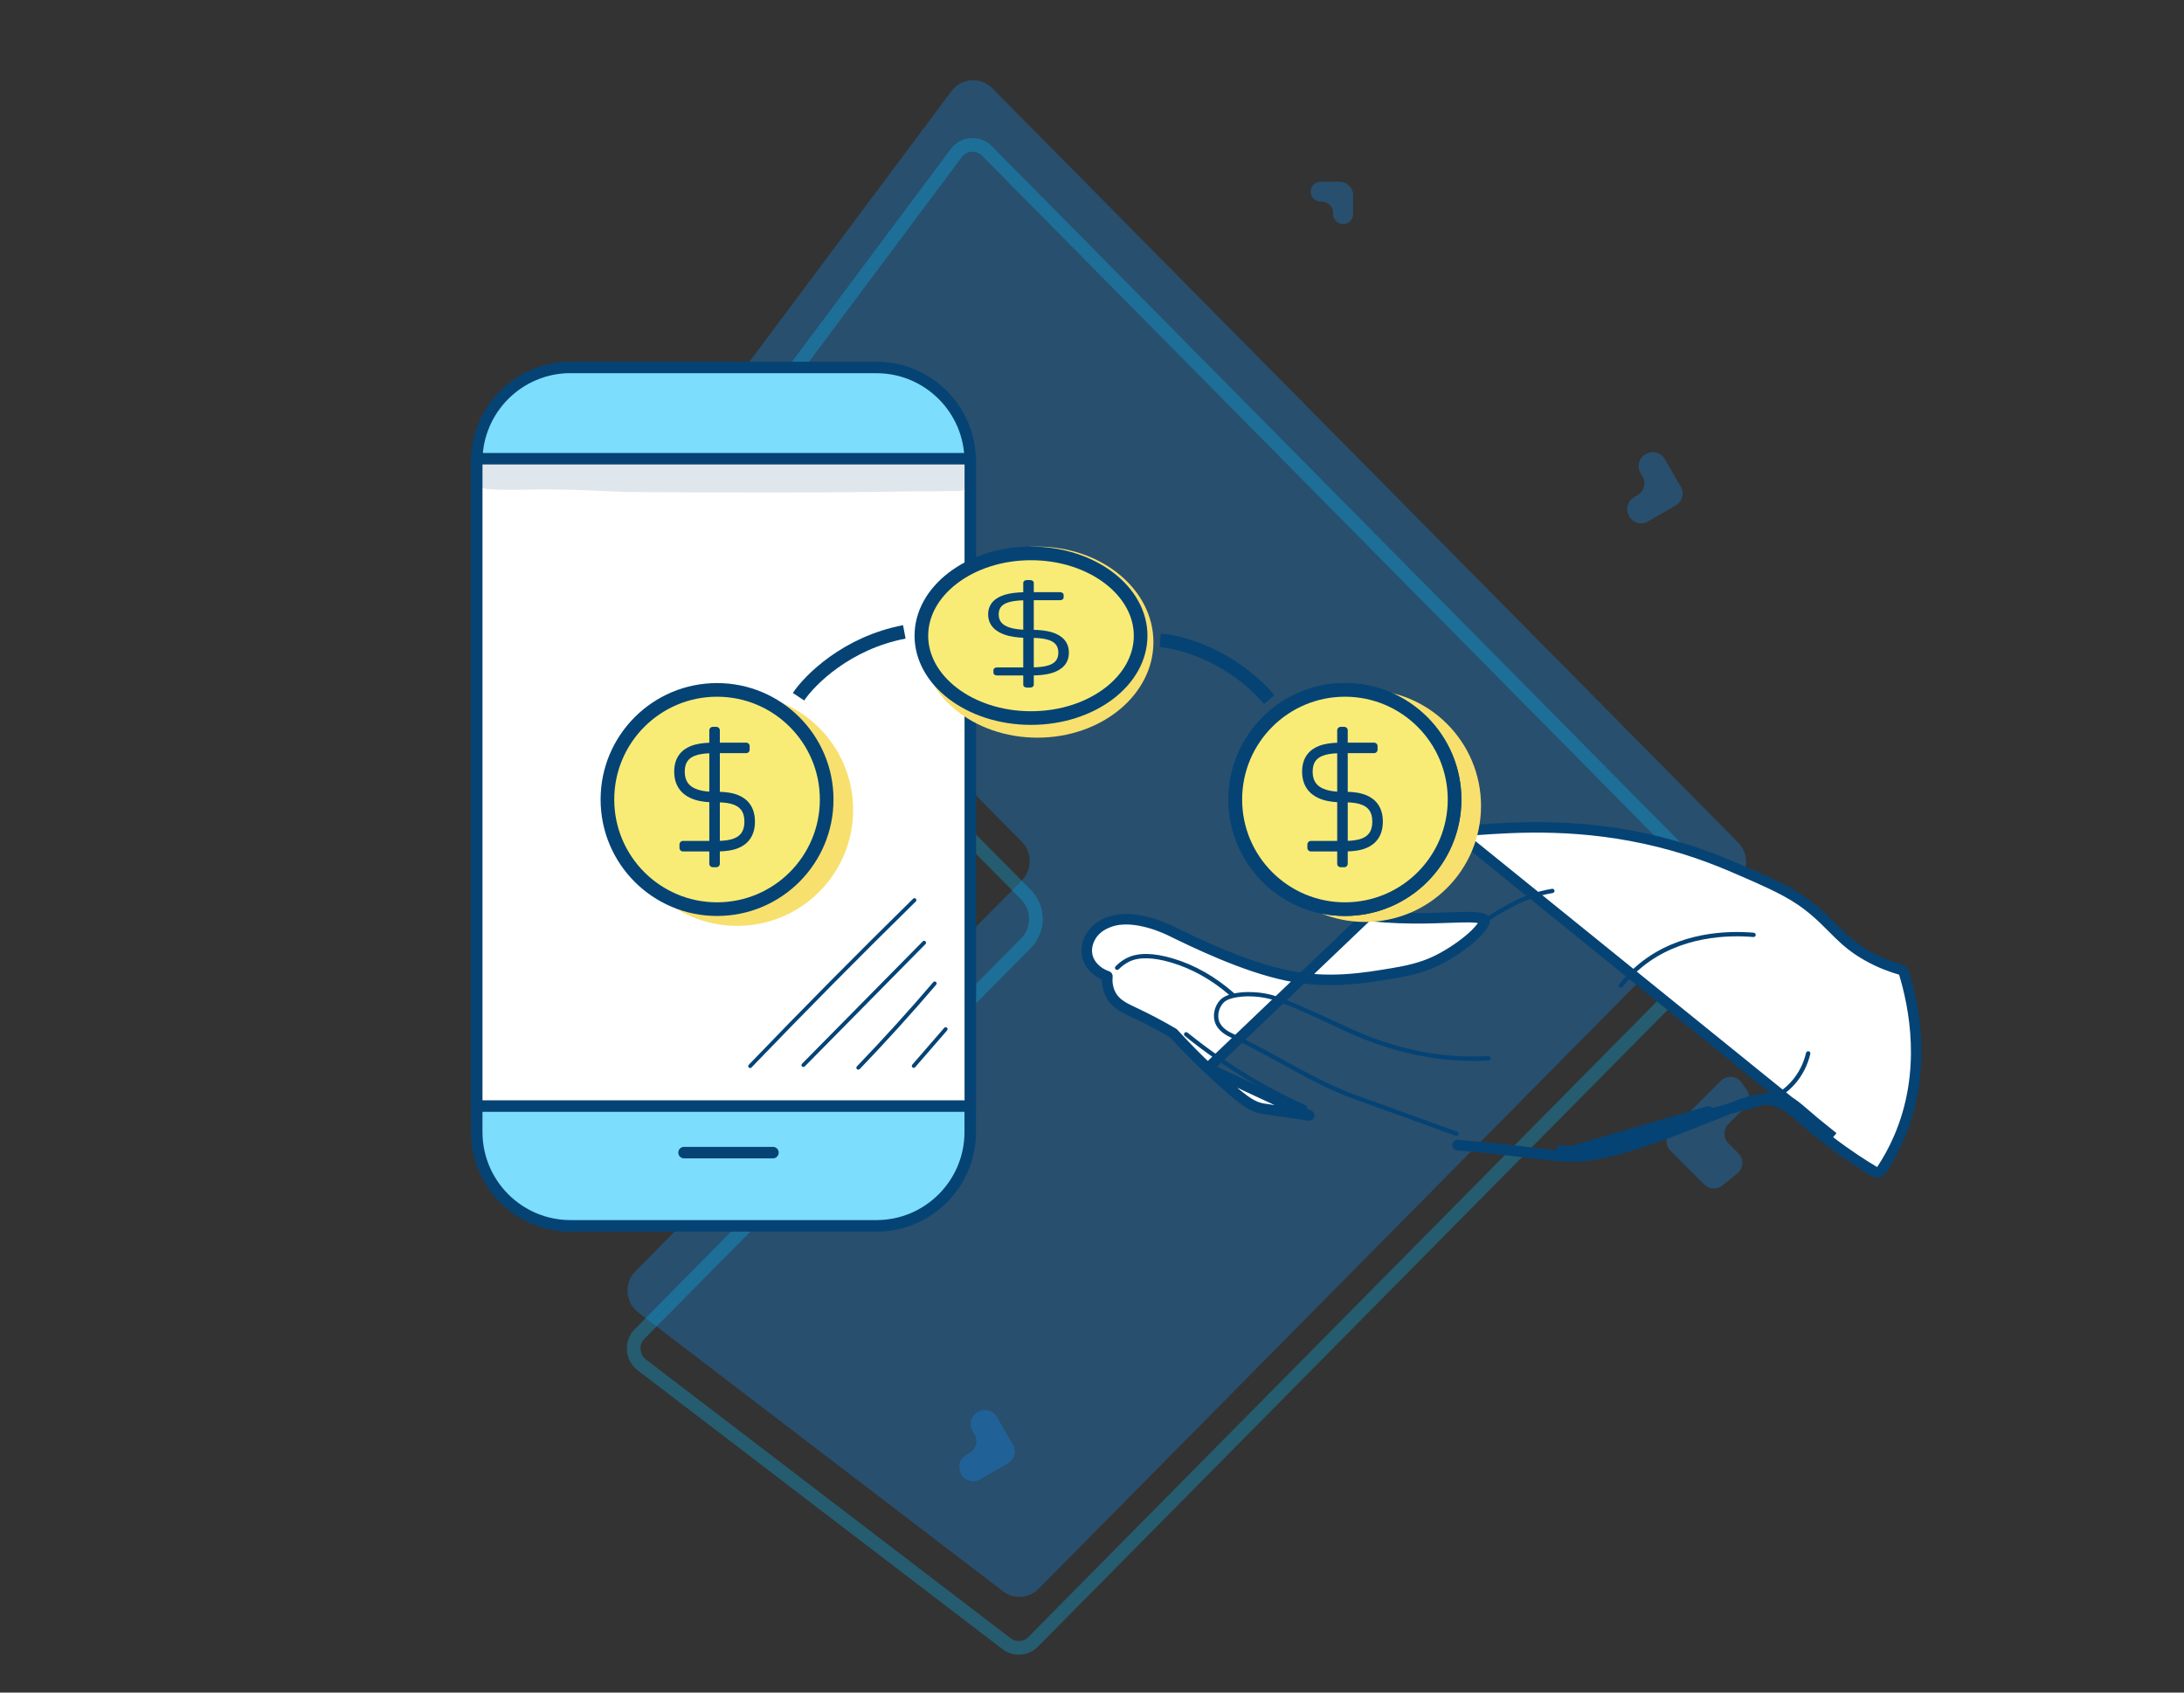 <svg width="320" height="248" viewBox="0 0 320 248" fill="none" xmlns="http://www.w3.org/2000/svg">
<rect x="0" y="0" width="320" height="248" fill="#333333" stroke="none"/>
<path opacity="0.3" d="M254.679 129.137C256.232 127.566 256.232 125.02 254.679 123.449L145.393 12.929C143.685 11.202 140.861 11.4 139.406 13.35L99.141 67.289C97.946 68.89 98.1 71.138 99.504 72.557L149.71 123.329C151.263 124.9 151.263 127.447 149.71 129.018L93.106 186.261C91.399 187.987 91.594 190.841 93.52 192.314L146.962 233.164C148.546 234.375 150.77 234.219 152.173 232.8L254.679 129.137Z" fill="#1090F9"/>
<path opacity="0.3" d="M253.889 132.632C255.054 133.811 255.054 135.721 253.889 136.899L151.383 240.561C150.33 241.626 148.663 241.743 147.475 240.835L94.033 199.984C92.588 198.88 92.442 196.739 93.722 195.444L150.326 138.202C152.268 136.238 152.268 133.055 150.326 131.091L100.12 80.318C99.067 79.254 98.952 77.569 99.848 76.367L140.112 22.428C141.204 20.966 143.322 20.817 144.603 22.113L253.889 132.632Z" stroke="#05BDFB" stroke-width="2"/>
<path opacity="0.3" d="M196.259 26.618C197.363 26.618 198.259 27.514 198.259 28.618L198.259 31.371C198.259 32.262 197.472 32.947 196.59 32.824C195.865 32.723 195.325 32.103 195.325 31.371L195.325 31.182C195.325 30.282 194.595 29.551 193.694 29.551L193.505 29.551C192.615 29.551 191.93 28.764 192.053 27.882C192.154 27.158 192.774 26.618 193.505 26.618L196.259 26.618Z" fill="#1090F9"/>
<path opacity="0.3" d="M246.27 71.322C246.823 72.279 246.495 73.502 245.538 74.054L241.455 76.412C240.403 77.019 239.057 76.557 238.601 75.431L238.561 75.332C238.186 74.407 238.55 73.347 239.414 72.848L239.929 72.551C240.885 71.999 241.213 70.775 240.661 69.819L240.356 69.291C239.749 68.24 240.212 66.894 241.337 66.438L241.437 66.398C242.361 66.023 243.421 66.387 243.92 67.251L246.27 71.322Z" fill="#1090F9"/>
<path opacity="0.3" d="M148.408 211.678C148.96 212.634 148.633 213.857 147.676 214.41L143.592 216.767C142.541 217.375 141.195 216.912 140.739 215.787L140.698 215.687C140.324 214.762 140.688 213.703 141.552 213.204L142.067 212.906C143.023 212.354 143.351 211.131 142.799 210.174L142.494 209.647C141.887 208.595 142.349 207.25 143.475 206.793L143.574 206.753C144.499 206.378 145.559 206.742 146.058 207.607L148.408 211.678Z" fill="#1090F9"/>
<path opacity="0.3" d="M244.741 168.593C243.96 167.812 243.96 166.545 244.741 165.764L252.142 158.363C253.023 157.482 254.487 157.612 255.198 158.635L255.929 159.685C256.482 160.48 256.386 161.557 255.701 162.241L253.246 164.697C252.465 165.478 252.465 166.744 253.246 167.525L254.7 168.979C255.541 169.82 255.467 171.205 254.54 171.951L252.37 173.697C251.574 174.337 250.424 174.275 249.702 173.553L244.741 168.593Z" fill="#1090F9"/>
<path d="M69.851 165.789V67.674C69.851 60.033 76.042 53.842 83.684 53.842H128.325C135.967 53.842 142.158 60.033 142.158 67.674V165.789C142.158 173.431 135.967 179.622 128.325 179.622H83.684C76.042 179.622 69.851 173.431 69.851 165.789Z" fill="#7CDDFD"/>
<path d="M128.422 180.463H83.587C75.549 180.463 69.01 173.924 69.01 165.886V67.578C69.01 59.539 75.549 53 83.587 53H128.422C136.461 53 143 59.539 143 67.578V165.886C143 173.924 136.461 180.463 128.422 180.463ZM83.587 54.673C76.478 54.673 70.693 60.458 70.693 67.568V165.876C70.693 172.986 76.478 178.771 83.587 178.771H128.422C135.532 178.771 141.317 172.986 141.317 165.876V67.578C141.317 60.468 135.532 54.683 128.422 54.683H83.587V54.673Z" fill="#054375"/>
<path d="M142.168 67.21H69.851V162.065H142.168V67.21Z" fill="white"/>
<path d="M142.158 162.906H69.842C69.377 162.906 69 162.529 69 162.065V67.21C69 66.745 69.377 66.368 69.842 66.368H142.158C142.623 66.368 143 66.745 143 67.21V162.065C143 162.529 142.632 162.906 142.158 162.906ZM70.693 161.223H141.326V68.051H70.693V161.223Z" fill="#054375"/>
<path d="M113.255 169.726H100.225C99.76 169.726 99.383 169.349 99.383 168.885C99.383 168.42 99.76 168.043 100.225 168.043H113.255C113.719 168.043 114.096 168.42 114.096 168.885C114.096 169.349 113.719 169.726 113.255 169.726Z" fill="#054375"/>
<g opacity="0.129">
<path d="M137.321 67.384C134.855 67.317 132.388 67.201 129.922 67.23C123.286 67.162 116.64 67.171 109.995 67.258C104.771 67.297 99.548 67.51 94.324 67.162C87.921 66.968 81.517 66.581 75.104 66.843C74.204 66.862 73.304 66.852 72.405 66.814C71.863 66.775 71.283 66.698 70.789 66.978C68.342 67.916 69.106 71.708 71.737 71.679C74.862 71.902 78.006 71.66 81.13 71.728C84.864 71.708 88.588 72.018 92.322 72.095C106.251 72.182 120.19 72.24 134.12 71.989C135.967 72.018 137.824 71.979 139.672 71.94C141.2 72.115 142.758 71.389 142.777 69.667C142.584 66.698 139.392 67.491 137.321 67.384Z" fill="#054375"/>
</g>
<path d="M109.909 156.495C109.842 156.495 109.764 156.466 109.716 156.417C109.6 156.311 109.6 156.137 109.706 156.021C117.57 147.837 125.677 139.654 133.792 131.683C133.908 131.576 134.082 131.576 134.189 131.683C134.295 131.789 134.295 131.973 134.189 132.079C126.083 140.04 117.977 148.224 110.112 156.407C110.064 156.466 109.987 156.495 109.909 156.495Z" fill="#054375"/>
<path d="M117.705 156.34C117.638 156.34 117.56 156.311 117.512 156.262C117.406 156.156 117.406 155.972 117.512 155.866L135.204 137.932C135.311 137.825 135.494 137.816 135.601 137.932C135.707 138.038 135.717 138.222 135.601 138.328L117.909 156.262C117.851 156.311 117.773 156.34 117.705 156.34Z" fill="#054375"/>
<path d="M125.754 156.727C125.686 156.727 125.619 156.698 125.56 156.65C125.444 156.543 125.444 156.369 125.551 156.253C129.381 152.268 133.154 148.118 136.743 143.91C136.839 143.794 137.023 143.775 137.139 143.881C137.255 143.978 137.275 144.161 137.168 144.278C133.57 148.495 129.797 152.655 125.957 156.65C125.909 156.698 125.831 156.727 125.754 156.727Z" fill="#054375"/>
<path d="M133.879 156.466C133.812 156.466 133.744 156.446 133.696 156.398C133.579 156.292 133.57 156.117 133.667 156.001L138.348 150.604C138.455 150.488 138.629 150.478 138.745 150.575C138.861 150.681 138.871 150.855 138.774 150.971L134.092 156.369C134.034 156.437 133.957 156.466 133.879 156.466Z" fill="#054375"/>
<path d="M213.269 121.873L213.281 121.872L213.33 121.867L213.513 121.848C213.669 121.832 213.888 121.811 214.139 121.786C214.642 121.738 215.28 121.679 215.815 121.637L215.817 121.637C222.185 121.168 231.815 120.537 243.136 123.369C248.751 124.772 252.812 126.54 255.884 127.878L256.001 127.929L256.003 127.93C260.772 130.019 263.192 131.217 265.705 133.32C266.82 134.253 267.707 135.145 268.529 135.972C268.846 136.292 269.154 136.601 269.462 136.9C270.576 137.982 271.761 138.999 273.576 140.028C275.542 141.141 277.324 141.742 278.472 142.074C278.723 142.147 278.92 142.341 278.995 142.592C280.426 147.343 282.474 156.959 278.203 166.788C277.459 168.508 276.593 170.051 275.681 171.426C275.454 171.768 274.999 171.872 274.646 171.662C273.068 170.723 270.759 169.257 268.125 167.236M213.269 121.873L268.594 166.625M213.269 121.873L213.269 121.873L213.267 121.873M213.269 121.873L213.267 121.873M268.125 167.236L268.594 166.625M268.125 167.236C268.126 167.236 268.126 167.236 268.126 167.237L268.594 166.625M268.125 167.236C266.447 165.952 265.219 164.889 264.242 164.044C263.857 163.712 263.512 163.413 263.194 163.147C262.061 162.204 261.249 161.664 260.094 161.334M268.594 166.625C266.935 165.356 265.737 164.32 264.764 163.478C263.011 161.96 261.986 161.074 260.306 160.593M260.094 161.334L260.306 160.593M260.094 161.334C258.852 160.979 257.796 161.014 256.407 161.393C255.232 161.712 253.866 162.262 251.982 163.02C251.554 163.192 251.1 163.375 250.615 163.568L250.614 163.568C239.66 167.925 233.87 169.962 227.988 169.344M260.094 161.334C260.094 161.334 260.094 161.334 260.094 161.334L260.306 160.593M260.306 160.593L227.988 169.344M227.988 169.344C227.988 169.344 227.988 169.344 227.989 169.344L228.068 168.578M227.988 169.344L250.33 162.853C239.328 167.228 233.725 169.173 228.068 168.578M227.988 169.344C227.481 169.292 226.834 169.207 226.003 169.099C224.125 168.854 221.308 168.487 217.041 168.085M227.988 169.344L217.041 168.085M227.988 169.344L228.068 168.578M227.988 169.344L228.068 168.578M217.041 168.085C216.278 168.014 215.911 167.984 215.532 167.953L215.444 167.946C215.029 167.912 214.568 167.874 213.557 167.779L217.041 168.085ZM213.267 121.873C212.638 121.934 212.087 121.987 211.642 122.03C211.008 122.09 210.591 122.13 210.475 122.144C208.071 122.369 199.048 122.204 191.396 121.37C191.383 121.368 191.369 121.367 191.355 121.365C190.796 121.301 189.177 121.116 187.961 122.117L187.96 122.117C187.238 122.713 186.91 123.518 186.756 124.152C186.637 124.648 186.613 125.086 186.609 125.323C186.602 125.362 186.599 125.402 186.598 125.443C186.588 127.098 187.48 128.312 187.844 128.806L187.848 128.812L187.848 128.812L187.853 128.818C189.26 130.694 191.487 131.881 193.279 132.592C194.187 132.953 195.01 133.203 195.608 133.362C195.907 133.442 196.15 133.5 196.321 133.538C196.406 133.557 196.473 133.571 196.52 133.581L196.575 133.591L196.59 133.594L196.594 133.595L196.596 133.596L196.597 133.596C196.597 133.596 196.597 133.596 196.739 132.839L196.597 133.596L196.598 133.596C202.64 134.724 207.868 134.601 211.654 134.471C211.841 134.464 212.023 134.458 212.201 134.451C213.855 134.393 215.16 134.347 216.128 134.417C216.663 134.456 217.03 134.527 217.267 134.62C217.485 134.705 217.513 134.775 217.516 134.783C217.534 134.827 217.57 135.059 217.231 135.593C216.918 136.087 216.391 136.669 215.703 137.286C214.333 138.514 212.46 139.764 210.822 140.597C209.013 141.515 207.167 142.09 204.267 142.576L204.266 142.577C199.811 143.333 194.694 144.188 188.606 142.942C182.28 141.64 174.998 138.084 171.545 136.398L171.488 136.37C171.488 136.37 171.488 136.37 171.488 136.37C171.303 136.279 170.005 135.644 168.32 135.181C166.662 134.725 164.481 134.395 162.609 135.067L162.609 135.067L162.602 135.07C162.59 135.074 162.576 135.079 162.562 135.084C162.047 135.274 160.669 135.783 159.843 137.171L159.834 137.186C159.83 137.192 159.827 137.199 159.822 137.207C159.663 137.487 159.037 138.586 159.289 139.922L159.289 139.923C159.569 141.396 160.762 142.523 162.257 143.047C162.19 143.802 162.249 144.766 162.736 145.706C163.137 146.482 163.704 147 164.385 147.429C164.92 147.766 165.564 148.069 166.262 148.397C166.412 148.468 166.564 148.539 166.719 148.613C167.959 149.209 169.755 150.116 171.933 151.394C173.896 153.549 175.642 155.272 176.966 156.517L213.267 121.873ZM189.608 163.114C190.619 163.259 191.49 163.384 191.833 163.436L176.966 156.518C179.478 158.885 181.082 160.287 182.244 161.128C183.43 161.987 184.199 162.294 185.03 162.44C185.407 162.511 187.745 162.846 189.608 163.114Z" fill="white" stroke="#054375" stroke-width="1.54" stroke-linejoin="round"/>
<path d="M218.111 154.751C216.158 154.823 214.178 154.832 212.225 154.651C209.548 154.408 205.303 153.715 200.342 151.762C198.499 151.033 196.702 150.195 194.795 149.304C192.255 148.116 189.624 146.882 186.818 145.928C186.589 145.847 184.526 145.172 181.877 145.406C181.482 145.442 181.152 145.496 180.859 145.559C178.081 143.11 175.037 141.373 171.8 140.419C168.976 139.59 166.748 139.563 165.153 140.347C164.529 140.653 163.961 141.067 163.457 141.589C163.337 141.715 163.337 141.913 163.457 142.03C163.585 142.147 163.787 142.147 163.906 142.03C164.364 141.571 164.869 141.193 165.428 140.914C166.858 140.203 168.939 140.248 171.598 141.031C174.615 141.922 177.466 143.516 180.089 145.757C179.263 146.027 178.933 146.369 178.787 146.513C177.98 147.369 177.659 148.665 177.998 149.736C178.438 151.141 179.859 151.789 180.41 152.05C182.876 153.184 185.306 154.525 187.653 155.813C191.164 157.748 194.786 159.747 198.637 161.124C201.323 162.087 206.302 163.87 213.298 166.427C213.334 166.436 213.371 166.445 213.408 166.445C213.536 166.445 213.664 166.364 213.71 166.238C213.774 166.076 213.683 165.895 213.518 165.832C206.513 163.276 201.534 161.493 198.848 160.53C195.052 159.171 191.449 157.19 187.965 155.264C185.608 153.967 183.169 152.617 180.666 151.474C180.199 151.258 178.961 150.69 178.603 149.556C178.337 148.701 178.603 147.63 179.245 146.945C179.419 146.765 179.933 146.216 181.904 146.036C184.462 145.802 186.488 146.495 186.58 146.522C189.349 147.468 191.962 148.692 194.493 149.871C196.4 150.762 198.206 151.609 200.076 152.347C204.065 153.913 208.237 154.931 212.142 155.282C214.123 155.462 216.14 155.498 218.13 155.381C218.304 155.372 218.441 155.219 218.432 155.048C218.423 154.877 218.258 154.741 218.093 154.751H218.111Z" fill="#054375"/>
<path d="M260.984 160.521C260.883 160.521 260.782 160.476 260.718 160.386C260.617 160.242 260.654 160.044 260.791 159.945C261.442 159.495 262.038 158.964 262.552 158.37C263.551 157.217 264.266 155.804 264.624 154.274C264.661 154.103 264.835 153.995 265.009 154.04C265.183 154.076 265.293 154.247 265.247 154.418C264.871 156.047 264.101 157.55 263.038 158.784C262.488 159.414 261.855 159.981 261.158 160.467C261.103 160.503 261.039 160.521 260.975 160.521H260.984Z" fill="#054375"/>
<path d="M237.476 144.731C237.402 144.731 237.338 144.713 237.283 144.668C237.146 144.56 237.118 144.362 237.228 144.227C238.127 143.084 239.135 142.057 240.245 141.157C246.012 136.494 253.191 136.341 256.959 136.665C257.133 136.683 257.262 136.836 257.252 137.007C257.234 137.178 257.078 137.313 256.904 137.295C253.237 136.98 246.25 137.133 240.657 141.643C239.584 142.508 238.603 143.507 237.741 144.605C237.677 144.686 237.586 144.731 237.485 144.731H237.476Z" fill="#054375"/>
<path d="M191.21 162.565C191.21 162.565 191.119 162.565 191.073 162.538C188.441 161.349 185.847 160.008 183.362 158.55C179.951 156.542 176.669 154.273 173.597 151.789C173.46 151.681 173.441 151.483 173.551 151.348C173.661 151.213 173.863 151.195 174.001 151.303C177.045 153.769 180.3 156.02 183.683 158.009C186.149 159.459 188.716 160.791 191.33 161.961C191.495 162.033 191.559 162.222 191.485 162.376C191.43 162.493 191.311 162.556 191.192 162.556L191.21 162.565Z" fill="#054375"/>
<path d="M218.257 134.808C218.166 134.808 218.074 134.772 218.01 134.691C217.9 134.556 217.918 134.358 218.065 134.25C218.826 133.656 220.339 132.884 221.174 132.407C223.09 131.335 225.18 130.606 227.399 130.228C227.574 130.201 227.739 130.318 227.766 130.489C227.794 130.66 227.684 130.822 227.5 130.849C225.355 131.209 223.328 131.92 221.485 132.947C220.679 133.397 219.192 134.151 218.459 134.727C218.404 134.772 218.331 134.799 218.257 134.799V134.808Z" fill="#054375"/>
<path d="M117 102.086C118.667 99.586 124.1 94.186 132.5 92.586" stroke="#054375" stroke-width="2"/>
<path d="M170 93.836C172.999 94.029 180.392 96.035 185.978 102.509" stroke="#054375" stroke-width="2"/>
<circle cx="108" cy="118.663" r="17" fill="#F7E06E"/>
<ellipse cx="152" cy="94.086" rx="17" ry="14" fill="#F7E06E"/>
<circle cx="200" cy="118.086" r="17" fill="#F7E06E"/>
<circle cx="105.062" cy="117.148" r="16.062" fill="#F9EC76" stroke="#054375" stroke-width="2"/>
<path fill-rule="evenodd" clip-rule="evenodd" d="M103.928 124.757V126.557C103.928 126.841 104.158 127.071 104.442 127.071H104.957C105.241 127.071 105.471 126.841 105.471 126.557V124.749C106.279 124.725 107.301 124.629 108.213 124.247C108.851 123.979 109.465 123.559 109.916 122.904C110.368 122.246 110.614 121.412 110.614 120.385C110.614 119.359 110.368 118.524 109.916 117.867C109.465 117.212 108.851 116.792 108.213 116.524C107.301 116.141 106.279 116.046 105.471 116.022V110.357L109.328 110.357C109.612 110.357 109.842 110.126 109.842 109.842L109.842 109.328C109.842 109.044 109.612 108.814 109.328 108.814L105.471 108.814V107.014C105.471 106.73 105.241 106.5 104.957 106.5H104.442C104.158 106.5 103.928 106.73 103.928 107.014V108.828C103.084 108.859 102.106 108.963 101.242 109.301C100.588 109.558 99.96 109.961 99.498 110.6C99.034 111.243 98.785 112.061 98.785 113.061C98.785 114.063 99.034 114.886 99.481 115.543C99.925 116.196 100.53 116.634 101.161 116.927C102.078 117.352 103.104 117.493 103.928 117.538V123.214H100.071C99.787 123.214 99.557 123.444 99.557 123.728V124.243C99.557 124.527 99.787 124.757 100.071 124.757H103.928ZM105.471 123.204C106.184 123.181 106.958 123.1 107.615 122.824C108.049 122.642 108.398 122.387 108.644 122.029C108.889 121.674 109.071 121.159 109.071 120.385C109.071 119.612 108.889 119.096 108.644 118.741C108.398 118.384 108.049 118.129 107.615 117.947C106.958 117.671 106.184 117.59 105.471 117.566V123.204ZM103.928 115.992V110.373C103.19 110.403 102.439 110.489 101.804 110.738C101.349 110.916 100.994 111.164 100.749 111.503C100.508 111.838 100.328 112.324 100.328 113.061C100.328 113.798 100.508 114.309 100.757 114.676C101.009 115.047 101.369 115.323 101.81 115.527C102.461 115.829 103.232 115.948 103.928 115.992Z" fill="#054375"/>
<path d="M167.125 93.148C167.125 96.379 165.417 99.373 162.519 101.591C159.621 103.81 155.574 105.211 151.062 105.211C146.551 105.211 142.504 103.81 139.605 101.591C136.708 99.373 135 96.379 135 93.148C135 89.918 136.708 86.924 139.605 84.706C142.504 82.487 146.551 81.086 151.062 81.086C155.574 81.086 159.621 82.487 162.519 84.706C165.417 86.924 167.125 89.918 167.125 93.148Z" fill="#F9EC76" stroke="#054375" stroke-width="2"/>
<path fill-rule="evenodd" clip-rule="evenodd" d="M149.928 98.973V100.351C149.928 100.568 150.158 100.745 150.442 100.745H150.957C151.241 100.745 151.471 100.568 151.471 100.351V98.967C152.279 98.948 153.301 98.875 154.213 98.582C154.851 98.377 155.465 98.056 155.916 97.554C156.368 97.051 156.614 96.412 156.614 95.626C156.614 94.841 156.368 94.201 155.916 93.698C155.465 93.197 154.851 92.875 154.213 92.67C153.301 92.377 152.279 92.304 151.471 92.286V87.948L155.328 87.948C155.612 87.948 155.842 87.772 155.842 87.555L155.842 87.161C155.842 86.944 155.612 86.767 155.328 86.767L151.471 86.767V85.389C151.471 85.172 151.241 84.996 150.957 84.996H150.442C150.158 84.996 149.928 85.172 149.928 85.389V86.778C149.084 86.802 148.106 86.882 147.242 87.141C146.588 87.337 145.96 87.646 145.498 88.135C145.034 88.627 144.785 89.253 144.785 90.019C144.785 90.786 145.034 91.416 145.481 91.919C145.925 92.419 146.53 92.754 147.161 92.978C148.078 93.304 149.104 93.412 149.928 93.446V97.792H146.071C145.787 97.792 145.557 97.968 145.557 98.185V98.579C145.557 98.797 145.787 98.973 146.071 98.973H149.928ZM151.471 97.784C152.184 97.766 152.958 97.704 153.615 97.493C154.049 97.354 154.398 97.158 154.644 96.885C154.889 96.613 155.071 96.219 155.071 95.626C155.071 95.034 154.889 94.639 154.644 94.368C154.398 94.094 154.049 93.898 153.615 93.759C152.958 93.548 152.184 93.486 151.471 93.468V97.784ZM149.928 92.263V87.961C149.19 87.984 148.439 88.05 147.804 88.24C147.349 88.377 146.994 88.567 146.749 88.826C146.508 89.082 146.328 89.454 146.328 90.019C146.328 90.583 146.508 90.974 146.757 91.255C147.009 91.539 147.369 91.75 147.81 91.907C148.461 92.138 149.232 92.229 149.928 92.263Z" fill="#054375"/>
<circle cx="197.062" cy="117.148" r="16.062" fill="#F9EC76" stroke="#054375" stroke-width="2"/>
<path fill-rule="evenodd" clip-rule="evenodd" d="M195.928 124.757V126.557C195.928 126.841 196.158 127.071 196.442 127.071H196.957C197.241 127.071 197.471 126.841 197.471 126.557V124.749C198.279 124.725 199.301 124.629 200.213 124.247C200.851 123.979 201.465 123.559 201.916 122.904C202.368 122.246 202.614 121.412 202.614 120.385C202.614 119.359 202.368 118.524 201.916 117.867C201.465 117.212 200.851 116.792 200.213 116.524C199.301 116.141 198.279 116.046 197.471 116.022V110.357L201.328 110.357C201.612 110.357 201.842 110.126 201.842 109.842L201.842 109.328C201.842 109.044 201.612 108.814 201.328 108.814L197.471 108.814V107.014C197.471 106.73 197.241 106.5 196.957 106.5H196.442C196.158 106.5 195.928 106.73 195.928 107.014V108.828C195.084 108.859 194.106 108.963 193.242 109.301C192.588 109.558 191.96 109.961 191.498 110.6C191.034 111.243 190.785 112.061 190.785 113.061C190.785 114.063 191.034 114.886 191.481 115.543C191.925 116.196 192.53 116.634 193.161 116.927C194.078 117.352 195.104 117.493 195.928 117.538V123.214H192.071C191.787 123.214 191.557 123.444 191.557 123.728V124.243C191.557 124.527 191.787 124.757 192.071 124.757H195.928ZM197.471 123.204C198.184 123.181 198.958 123.1 199.615 122.824C200.049 122.642 200.398 122.387 200.644 122.029C200.889 121.674 201.071 121.159 201.071 120.385C201.071 119.612 200.889 119.096 200.644 118.741C200.398 118.384 200.049 118.129 199.615 117.947C198.958 117.671 198.184 117.59 197.471 117.566V123.204ZM195.928 115.992V110.373C195.19 110.403 194.439 110.489 193.804 110.738C193.349 110.916 192.994 111.164 192.749 111.503C192.508 111.838 192.328 112.324 192.328 113.061C192.328 113.798 192.508 114.309 192.757 114.676C193.009 115.047 193.369 115.323 193.81 115.527C194.461 115.829 195.232 115.948 195.928 115.992Z" fill="#054375"/>
<circle cx="197.062" cy="117.148" r="16.062" fill="#F9EC76" stroke="#054375" stroke-width="2"/>
<path fill-rule="evenodd" clip-rule="evenodd" d="M195.928 124.757V126.557C195.928 126.841 196.158 127.071 196.442 127.071H196.957C197.241 127.071 197.471 126.841 197.471 126.557V124.749C198.279 124.725 199.301 124.629 200.213 124.247C200.851 123.979 201.465 123.559 201.916 122.904C202.368 122.246 202.614 121.412 202.614 120.385C202.614 119.359 202.368 118.524 201.916 117.867C201.465 117.212 200.851 116.792 200.213 116.524C199.301 116.141 198.279 116.046 197.471 116.022V110.357L201.328 110.357C201.612 110.357 201.842 110.126 201.842 109.842L201.842 109.328C201.842 109.044 201.612 108.814 201.328 108.814L197.471 108.814V107.014C197.471 106.73 197.241 106.5 196.957 106.5H196.442C196.158 106.5 195.928 106.73 195.928 107.014V108.828C195.084 108.859 194.106 108.963 193.242 109.301C192.588 109.558 191.96 109.961 191.498 110.6C191.034 111.243 190.785 112.061 190.785 113.061C190.785 114.063 191.034 114.886 191.481 115.543C191.925 116.196 192.53 116.634 193.161 116.927C194.078 117.352 195.104 117.493 195.928 117.538V123.214H192.071C191.787 123.214 191.557 123.444 191.557 123.728V124.243C191.557 124.527 191.787 124.757 192.071 124.757H195.928ZM197.471 123.204C198.184 123.181 198.958 123.1 199.615 122.824C200.049 122.642 200.398 122.387 200.644 122.029C200.889 121.674 201.071 121.159 201.071 120.385C201.071 119.612 200.889 119.096 200.644 118.741C200.398 118.384 200.049 118.129 199.615 117.947C198.958 117.671 198.184 117.59 197.471 117.566V123.204ZM195.928 115.992V110.373C195.19 110.403 194.439 110.489 193.804 110.738C193.349 110.916 192.994 111.164 192.749 111.503C192.508 111.838 192.328 112.324 192.328 113.061C192.328 113.798 192.508 114.309 192.757 114.676C193.009 115.047 193.369 115.323 193.81 115.527C194.461 115.829 195.232 115.948 195.928 115.992Z" fill="#054375"/>
</svg>
